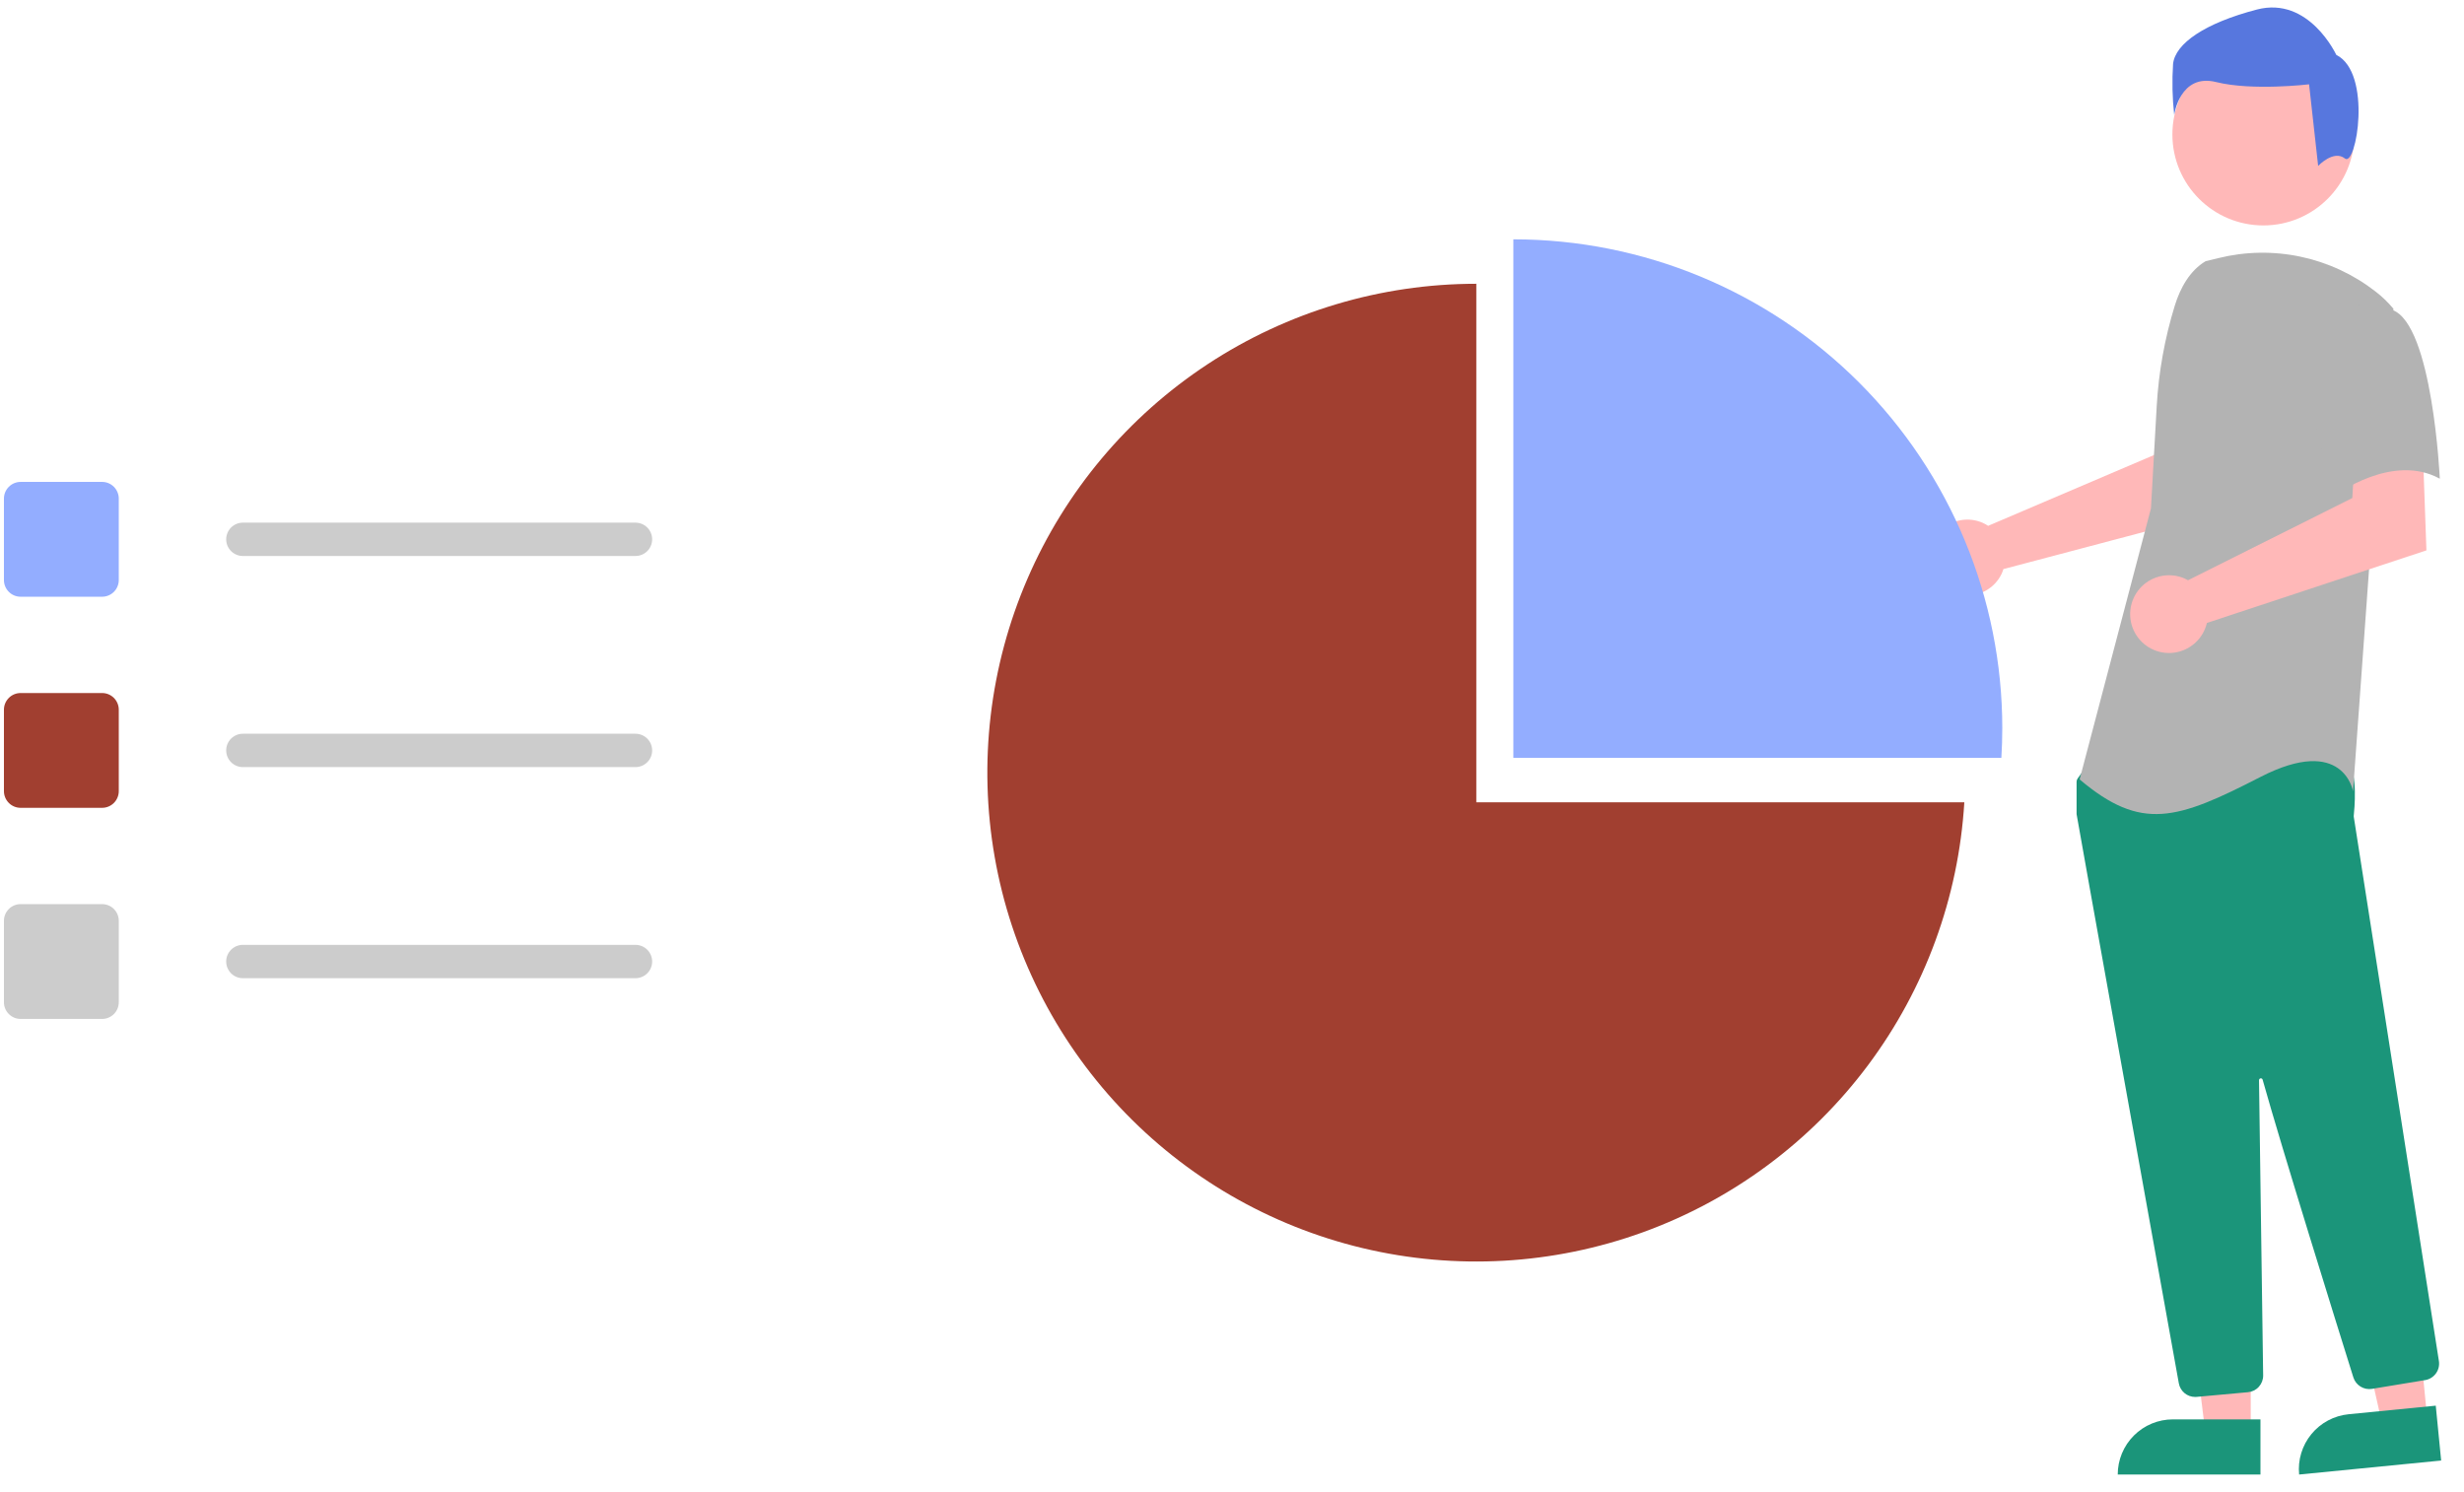 <svg width="104" height="63" viewBox="0 0 104 63" fill="none" xmlns="http://www.w3.org/2000/svg">
<path d="M4.309 25.19H0.87C0.683 25.19 0.504 25.116 0.373 24.984C0.241 24.852 0.166 24.673 0.166 24.486V21.047C0.166 20.86 0.241 20.681 0.373 20.55C0.504 20.418 0.683 20.343 0.87 20.343H4.309C4.496 20.343 4.675 20.418 4.807 20.55C4.938 20.681 5.013 20.86 5.013 21.047V24.486C5.013 24.673 4.938 24.852 4.807 24.984C4.675 25.116 4.496 25.19 4.309 25.19Z" fill="#93ADFF"/>
<path d="M4.309 34.101H0.87C0.683 34.101 0.504 34.027 0.373 33.895C0.241 33.763 0.166 33.584 0.166 33.398V29.958C0.166 29.772 0.241 29.593 0.373 29.461C0.504 29.329 0.683 29.255 0.87 29.255H4.309C4.496 29.255 4.675 29.329 4.807 29.461C4.938 29.593 5.013 29.772 5.013 29.958V33.398C5.013 33.584 4.938 33.763 4.807 33.895C4.675 34.027 4.496 34.101 4.309 34.101V34.101Z" fill="#A13F30"/>
<path d="M4.309 43.013H0.87C0.683 43.013 0.504 42.938 0.373 42.806C0.241 42.675 0.166 42.496 0.166 42.309V38.87C0.166 38.683 0.241 38.504 0.373 38.372C0.504 38.24 0.683 38.166 0.87 38.166H4.309C4.496 38.166 4.675 38.24 4.807 38.372C4.938 38.504 5.013 38.683 5.013 38.87V42.309C5.013 42.496 4.938 42.675 4.807 42.806C4.675 42.938 4.496 43.013 4.309 43.013Z" fill="#CCCCCC"/>
<path d="M26.823 23.47H10.25C10.064 23.47 9.885 23.396 9.753 23.264C9.621 23.132 9.547 22.953 9.547 22.767C9.547 22.58 9.621 22.401 9.753 22.269C9.885 22.137 10.064 22.063 10.25 22.063H26.823C27.009 22.063 27.188 22.137 27.32 22.269C27.452 22.401 27.526 22.58 27.526 22.767C27.526 22.953 27.452 23.132 27.32 23.264C27.188 23.396 27.009 23.47 26.823 23.47V23.47Z" fill="#CCCCCC"/>
<path d="M26.823 32.382H10.25C10.064 32.382 9.885 32.307 9.753 32.175C9.621 32.044 9.547 31.865 9.547 31.678C9.547 31.491 9.621 31.312 9.753 31.18C9.885 31.049 10.064 30.974 10.25 30.974H26.823C27.009 30.974 27.188 31.049 27.32 31.18C27.452 31.312 27.526 31.491 27.526 31.678C27.526 31.865 27.452 32.044 27.32 32.175C27.188 32.307 27.009 32.382 26.823 32.382V32.382Z" fill="#CCCCCC"/>
<path d="M26.823 41.293H10.25C10.064 41.293 9.885 41.219 9.753 41.087C9.621 40.955 9.547 40.776 9.547 40.589C9.547 40.403 9.621 40.224 9.753 40.092C9.885 39.96 10.064 39.886 10.25 39.886H26.823C27.009 39.886 27.188 39.96 27.32 40.092C27.452 40.224 27.526 40.403 27.526 40.589C27.526 40.776 27.452 40.955 27.32 41.087C27.188 41.219 27.009 41.293 26.823 41.293V41.293Z" fill="#CCCCCC"/>
<path d="M83.694 22.074C83.771 22.109 83.845 22.15 83.915 22.197L90.927 19.204L91.177 17.357L93.979 17.34L93.814 21.576L84.558 24.024C84.539 24.088 84.516 24.151 84.488 24.213C84.355 24.498 84.139 24.738 83.87 24.902C83.6 25.065 83.288 25.146 82.973 25.133C82.658 25.12 82.354 25.014 82.099 24.828C81.844 24.643 81.649 24.387 81.54 24.091C81.43 23.795 81.41 23.474 81.482 23.167C81.555 22.86 81.716 22.581 81.946 22.366C82.176 22.15 82.465 22.008 82.776 21.956C83.087 21.904 83.407 21.945 83.694 22.074V22.074Z" fill="#FFB8B8"/>
<path d="M94.998 60.465L93.082 60.465L92.17 53.072L94.999 53.072L94.998 60.465Z" fill="#FFB8B8"/>
<path d="M91.712 59.917H95.409V62.245H89.385C89.385 61.939 89.445 61.636 89.562 61.354C89.679 61.072 89.851 60.815 90.067 60.599C90.283 60.383 90.539 60.211 90.822 60.094C91.104 59.977 91.407 59.917 91.712 59.917V59.917Z" fill="#1B957A"/>
<path d="M102.452 59.923L100.545 60.111L98.913 52.843L101.728 52.566L102.452 59.923Z" fill="#FFB8B8"/>
<path d="M99.129 59.7L102.808 59.338L103.036 61.654L97.041 62.245C97.011 61.941 97.041 61.633 97.13 61.341C97.219 61.048 97.364 60.776 97.558 60.54C97.752 60.304 97.99 60.108 98.26 59.964C98.529 59.82 98.825 59.73 99.129 59.7V59.7Z" fill="#1B957A"/>
<path d="M95.532 9.516C97.653 9.516 99.372 7.796 99.372 5.676C99.372 3.555 97.653 1.836 95.532 1.836C93.411 1.836 91.692 3.555 91.692 5.676C91.692 7.796 93.411 9.516 95.532 9.516Z" fill="#FFB8B8"/>
<path d="M92.653 58.97C92.488 58.97 92.329 58.913 92.203 58.807C92.076 58.701 91.991 58.554 91.963 58.392C90.971 52.885 87.728 34.877 87.65 34.379C87.649 34.367 87.648 34.355 87.648 34.344V33.001C87.648 32.952 87.663 32.905 87.692 32.865L88.12 32.265C88.14 32.236 88.167 32.212 88.198 32.195C88.229 32.178 88.263 32.169 88.299 32.167C90.741 32.053 98.74 31.717 99.126 32.2C99.514 32.685 99.377 34.155 99.346 34.445L99.347 34.475L102.941 57.456C102.969 57.64 102.924 57.827 102.815 57.977C102.706 58.127 102.543 58.229 102.36 58.259L100.116 58.629C99.948 58.656 99.777 58.622 99.633 58.533C99.489 58.444 99.381 58.307 99.33 58.145C98.636 55.927 96.308 48.465 95.501 45.578C95.496 45.559 95.485 45.544 95.469 45.533C95.453 45.523 95.434 45.519 95.415 45.521C95.396 45.524 95.379 45.533 95.367 45.548C95.355 45.562 95.348 45.581 95.348 45.599C95.388 48.352 95.486 55.374 95.519 57.8L95.523 58.061C95.525 58.238 95.46 58.409 95.341 58.54C95.223 58.672 95.059 58.754 94.883 58.77L92.719 58.967C92.697 58.969 92.675 58.97 92.653 58.97Z" fill="#1B957A"/>
<path d="M93.095 11.025C92.425 11.424 92.024 12.156 91.793 12.901C91.368 14.28 91.111 15.706 91.03 17.147L90.787 21.462L87.776 32.901C90.385 35.109 91.891 34.607 95.403 32.801C98.915 30.996 99.316 33.404 99.316 33.404L100.019 23.67L101.022 13.034C100.797 12.763 100.542 12.518 100.262 12.303C99.335 11.582 98.255 11.081 97.106 10.837C95.957 10.593 94.767 10.614 93.627 10.897L93.095 11.025Z" fill="#B3B3B3"/>
<path d="M92.117 24.384C92.198 24.415 92.276 24.452 92.352 24.494L99.285 21.024L99.4 19.144L102.26 18.947L102.414 23.233L93.148 26.297C93.072 26.621 92.9 26.915 92.653 27.139C92.406 27.363 92.097 27.506 91.767 27.551C91.437 27.595 91.101 27.537 90.804 27.386C90.507 27.234 90.263 26.996 90.105 26.703C89.947 26.409 89.882 26.075 89.919 25.744C89.956 25.413 90.092 25.1 90.311 24.849C90.529 24.597 90.819 24.418 91.141 24.335C91.464 24.252 91.805 24.269 92.117 24.384H92.117Z" fill="#FFB8B8"/>
<path d="M100.972 13.083C102.678 13.685 102.979 20.208 102.979 20.208C100.972 19.104 98.563 20.91 98.563 20.91C98.563 20.91 98.061 19.204 97.459 16.997C97.278 16.376 97.256 15.719 97.396 15.087C97.537 14.456 97.835 13.87 98.262 13.384C98.262 13.384 99.266 12.48 100.972 13.083Z" fill="#B3B3B3"/>
<path d="M98.975 6.691C98.496 6.309 97.844 7.004 97.844 7.004L97.461 3.559C97.461 3.559 95.069 3.846 93.538 3.464C92.007 3.082 91.768 4.851 91.768 4.851C91.689 4.137 91.673 3.416 91.72 2.698C91.815 1.837 93.059 0.976 95.26 0.402C97.461 -0.172 98.609 2.316 98.609 2.316C100.14 3.081 99.453 7.074 98.975 6.691Z" fill="#5777DE"/>
<path d="M84.473 31.991C84.498 31.577 84.512 31.16 84.512 30.74C84.512 25.267 82.338 20.018 78.468 16.147C74.597 12.277 69.348 10.103 63.875 10.103V31.991H84.473Z" fill="#93ADFF"/>
<path d="M62.312 33.867V11.979C58.283 11.979 54.343 13.158 50.977 15.37C47.61 17.583 44.965 20.732 43.367 24.43C41.769 28.128 41.288 32.212 41.984 36.18C42.68 40.148 44.522 43.826 47.282 46.759C50.043 49.693 53.602 51.754 57.52 52.689C61.439 53.624 65.545 53.392 69.333 52.022C73.121 50.651 76.425 48.201 78.838 44.975C81.25 41.749 82.666 37.888 82.91 33.867H62.312Z" fill="#A13F30"/>
</svg>
